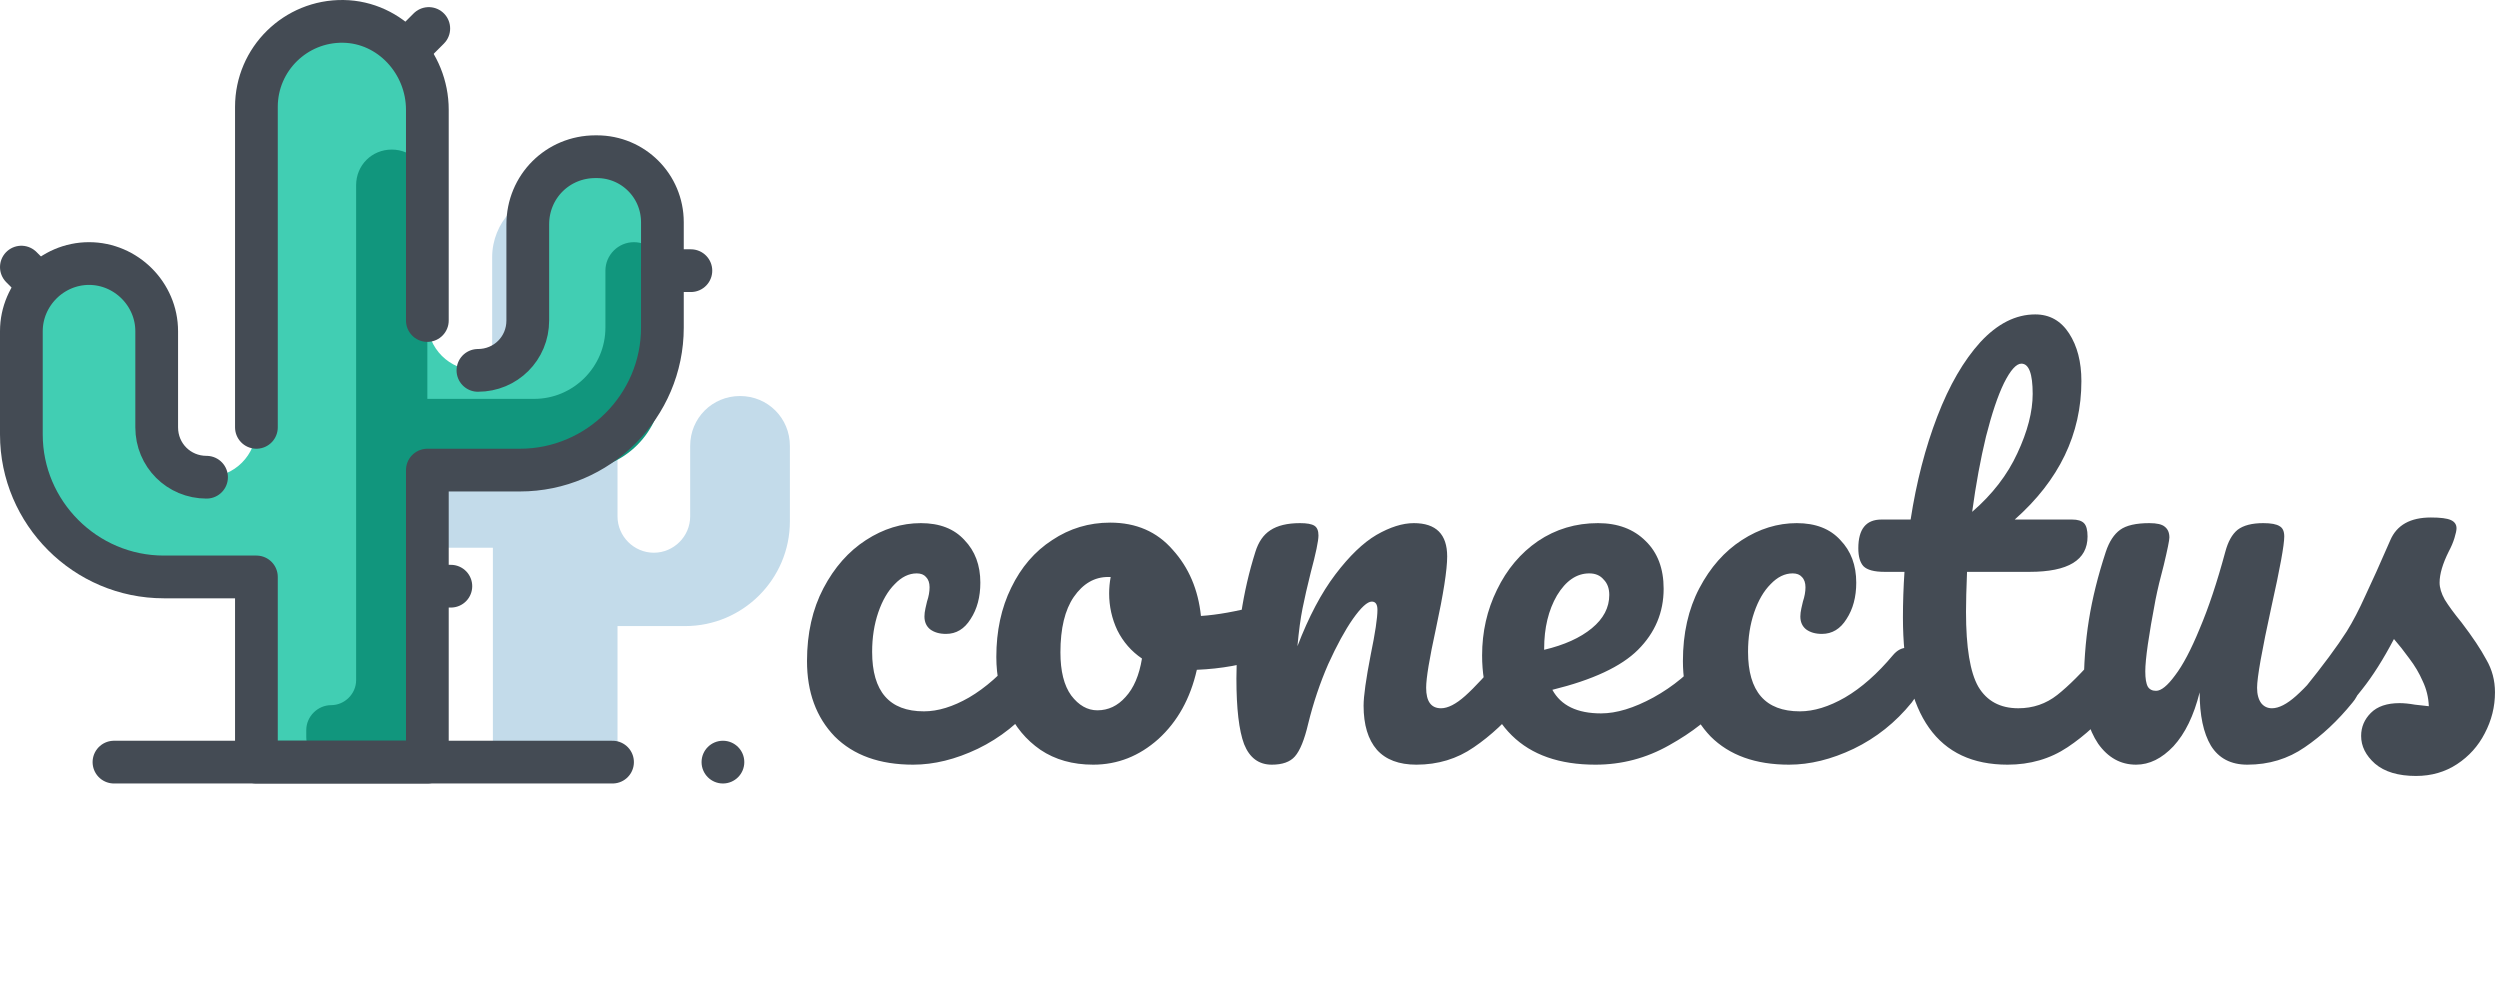 <svg width="702" height="280" viewBox="0 0 702 280" fill="none" xmlns="http://www.w3.org/2000/svg">
<path d="M13.9 24.602V34.502C13.9 37.302 16.2 39.602 19 39.602C21.8 39.602 24.1 37.302 24.1 34.502V9.102C24.1 4.302 27.9 0.102 32.7 0.002C37.6 -0.098 41.7 3.902 41.7 8.802V45.502C41.7 48.302 44 50.602 46.8 50.602C49.6 50.602 51.9 48.302 51.9 45.502V35.602C51.9 31.702 55 28.602 58.9 28.602C62.8 28.602 65.9 31.702 65.9 35.602V46.202C65.9 54.302 59.3 60.902 51.2 60.902H41.7V80.002H24.2V49.902H14.7C6.6 49.902 0 43.302 0 35.202V24.602C0 20.702 3.1 17.602 7 17.602C10.8 17.602 13.9 20.702 13.9 24.602Z" transform="translate(90 53.999) scale(2)" fill="#C3DBEA"/>
<path d="M71 28.501V42.001C71 45.901 67.9 49.001 64 49.001C60.1 49.001 57 45.901 57 42.001V12.401C57 5.801 51.8 0.101 45.2 0.001C38.5 -0.099 33 5.301 33 12.001V57.001C33 60.901 29.9 64.001 26 64.001C22.1 64.001 19 60.901 19 57.001V43.501C19 38.301 14.7 34.001 9.5 34.001C4.3 34.001 0 38.301 0 43.501V58.001C0 69.001 9 78.001 20 78.001H33V104.001H57V63.001H70C81 63.001 90 54.001 90 43.001V28.501C90 23.301 85.7 19.001 80.5 19.001C75.3 19.001 71 23.301 71 28.501Z" transform="translate(6 6) scale(2)" fill="#41CEB3"/>
<path d="M42 17V25C42 30.5 37.5 35 32 35H17V5C17 2.2 14.8 0 12 0C9.2 0 7 2.2 7 5V74.5C7 76.4 5.4 78 3.5 78C1.6 78 0 79.6 0 81.5V82.5C0 84.4 1.6 86 3.5 86H17V45H38C44.6 45 50 39.6 50 33V17C50 14.8 48.2 13 46 13C43.8 13 42 14.8 42 17Z" transform="translate(86 42.003) scale(2)" fill="#11967D"/>
<path d="M26 45C22.1 45 19 41.9 19 38V24.5C19 19.3 14.7 15 9.5 15C4.3 15 0 19.3 0 24.5V39C0 50 9 59 20 59H33V85H57V44H70C81 44 90 35 90 24V9.2C90 4.1 85.9 0 80.8 0H80.6C75.3 0 71.1 4.2 71.1 9.5C71.1 13.9 71.1 19 71.1 23C71.1 26.9 68 30 64.1 30" transform="translate(6 44.003) scale(2)" stroke="#444B54" stroke-width="6" stroke-miterlimit="10" stroke-linecap="round" stroke-linejoin="round"/>
<path d="M24 42.001V12.401C24 5.801 18.8 0.101 12.2 0.001C5.5 -0.099 0 5.301 0 12.001V57.001" transform="translate(72 6) scale(2)" stroke="#444B54" stroke-width="6" stroke-miterlimit="10" stroke-linecap="round" stroke-linejoin="round"/>
<path d="M0 0H70" transform="translate(32 214.003) scale(2)" stroke="#444B54" stroke-width="6" stroke-miterlimit="10" stroke-linecap="round" stroke-linejoin="round"/>
<path d="M3 6C4.657 6 6 4.657 6 3C6 1.343 4.657 0 3 0C1.343 0 0 1.343 0 3C0 4.657 1.343 6 3 6Z" transform="translate(197 208.003) scale(2)" fill="#444B54"/>
<path d="M2.5 2.5L0 0L2.5 2.5Z" transform="translate(6 75.003) scale(2)" stroke="#444B54" stroke-width="6" stroke-miterlimit="10" stroke-linecap="round" stroke-linejoin="round"/>
<path d="M0 0H4" transform="translate(186 76.003) scale(2)" stroke="#444B54" stroke-width="6" stroke-miterlimit="10" stroke-linecap="round" stroke-linejoin="round"/>
<path d="M3 3.05176e-06H3.05176e-06" transform="translate(120.6 164.603) scale(2)" stroke="#444B54" stroke-width="6" stroke-miterlimit="10" stroke-linecap="round" stroke-linejoin="round"/>
<path d="M-3.05176e-06 2.5L2.5 0L-3.05176e-06 2.5Z" transform="translate(115.4 8.003) scale(2)" stroke="#444B54" stroke-width="6" stroke-miterlimit="10" stroke-linecap="round" stroke-linejoin="round"/>
<path d="M17.208 94.36C12.504 94.36 8.832 93.04 6.192 90.4C3.6 87.712 2.304 84.184 2.304 79.816C2.304 75.928 3.072 72.52 4.608 69.592C6.144 66.664 8.136 64.408 10.584 62.824C13.032 61.24 15.6 60.448 18.288 60.448C20.928 60.448 22.968 61.24 24.408 62.824C25.896 64.36 26.64 66.352 26.64 68.8C26.64 70.816 26.184 72.52 25.272 73.912C24.408 75.304 23.256 76 21.816 76C20.904 76 20.16 75.784 19.584 75.352C19.056 74.92 18.792 74.32 18.792 73.552C18.792 73.216 18.84 72.832 18.936 72.4C19.032 71.968 19.104 71.656 19.152 71.464C19.392 70.744 19.512 70.072 19.512 69.448C19.512 68.824 19.344 68.344 19.008 68.008C18.72 67.672 18.288 67.504 17.712 67.504C16.608 67.504 15.576 68.008 14.616 69.016C13.656 69.976 12.888 71.296 12.312 72.976C11.736 74.656 11.448 76.504 11.448 78.52C11.448 84.088 13.872 86.872 18.72 86.872C20.688 86.872 22.8 86.224 25.056 84.928C27.36 83.584 29.616 81.592 31.824 78.952C32.4 78.28 33.048 77.944 33.768 77.944C34.392 77.944 34.872 78.232 35.208 78.808C35.592 79.384 35.784 80.176 35.784 81.184C35.784 83.008 35.328 84.496 34.416 85.648C32.16 88.432 29.448 90.592 26.28 92.128C23.16 93.616 20.136 94.36 17.208 94.36ZM66.684 71.896C67.308 71.896 67.788 72.208 68.124 72.832C68.46 73.456 68.628 74.248 68.628 75.208C68.628 77.512 67.932 78.88 66.54 79.312C63.66 80.32 60.492 80.896 57.036 81.04C56.124 85.072 54.324 88.312 51.636 90.76C48.948 93.16 45.9 94.36 42.492 94.36C39.612 94.36 37.14 93.664 35.076 92.272C33.06 90.88 31.524 89.032 30.468 86.728C29.412 84.424 28.884 81.928 28.884 79.24C28.884 75.592 29.58 72.352 30.972 69.52C32.364 66.64 34.284 64.408 36.732 62.824C39.18 61.192 41.892 60.376 44.868 60.376C48.516 60.376 51.444 61.648 53.652 64.192C55.908 66.688 57.228 69.784 57.612 73.48C59.868 73.336 62.556 72.856 65.676 72.04C66.06 71.944 66.396 71.896 66.684 71.896ZM43.068 86.728C44.604 86.728 45.924 86.104 47.028 84.856C48.18 83.608 48.948 81.808 49.332 79.456C47.844 78.448 46.692 77.128 45.876 75.496C45.108 73.864 44.724 72.136 44.724 70.312C44.724 69.544 44.796 68.776 44.94 68.008H44.58C42.66 68.008 41.052 68.944 39.756 70.816C38.508 72.64 37.884 75.232 37.884 78.592C37.884 81.232 38.388 83.248 39.396 84.64C40.452 86.032 41.676 86.728 43.068 86.728ZM67.56 94.36C65.736 94.36 64.44 93.4 63.672 91.48C62.952 89.56 62.592 86.488 62.592 82.264C62.592 76.024 63.48 70.096 65.256 64.48C65.688 63.088 66.384 62.08 67.344 61.456C68.352 60.784 69.744 60.448 71.52 60.448C72.48 60.448 73.152 60.568 73.536 60.808C73.92 61.048 74.112 61.504 74.112 62.176C74.112 62.944 73.752 64.672 73.032 67.36C72.552 69.28 72.168 70.96 71.88 72.4C71.592 73.84 71.352 75.616 71.16 77.728C72.744 73.6 74.52 70.24 76.488 67.648C78.456 65.056 80.376 63.208 82.248 62.104C84.168 61 85.92 60.448 87.504 60.448C90.624 60.448 92.184 62.008 92.184 65.128C92.184 67 91.656 70.384 90.6 75.28C89.688 79.456 89.232 82.216 89.232 83.56C89.232 85.48 89.928 86.44 91.32 86.44C92.28 86.44 93.408 85.864 94.704 84.712C96.048 83.512 97.824 81.592 100.032 78.952C100.608 78.28 101.256 77.944 101.976 77.944C102.6 77.944 103.08 78.232 103.416 78.808C103.8 79.384 103.992 80.176 103.992 81.184C103.992 83.104 103.536 84.592 102.624 85.648C100.56 88.192 98.328 90.28 95.928 91.912C93.576 93.544 90.888 94.36 87.864 94.36C85.416 94.36 83.568 93.664 82.32 92.272C81.072 90.832 80.448 88.768 80.448 86.08C80.448 84.736 80.784 82.336 81.456 78.88C82.08 75.856 82.392 73.768 82.392 72.616C82.392 71.848 82.128 71.464 81.6 71.464C80.976 71.464 80.088 72.28 78.936 73.912C77.832 75.496 76.68 77.608 75.48 80.248C74.328 82.888 73.392 85.672 72.672 88.6C72.144 90.856 71.52 92.392 70.8 93.208C70.128 93.976 69.048 94.36 67.56 94.36ZM130.279 77.944C130.903 77.944 131.383 78.232 131.719 78.808C132.103 79.384 132.295 80.176 132.295 81.184C132.295 83.104 131.839 84.592 130.927 85.648C129.151 87.808 126.631 89.8 123.367 91.624C120.151 93.448 116.695 94.36 112.999 94.36C107.959 94.36 104.047 92.992 101.263 90.256C98.479 87.52 97.087 83.776 97.087 79.024C97.087 75.712 97.783 72.64 99.175 69.808C100.567 66.928 102.487 64.648 104.935 62.968C107.431 61.288 110.239 60.448 113.359 60.448C116.143 60.448 118.375 61.288 120.055 62.968C121.735 64.6 122.575 66.832 122.575 69.664C122.575 72.976 121.375 75.832 118.975 78.232C116.623 80.584 112.615 82.456 106.951 83.848C108.151 86.056 110.431 87.16 113.791 87.16C115.951 87.16 118.399 86.416 121.135 84.928C123.919 83.392 126.319 81.4 128.335 78.952C128.911 78.28 129.559 77.944 130.279 77.944ZM112.135 67.504C110.359 67.504 108.847 68.536 107.599 70.6C106.399 72.664 105.799 75.16 105.799 78.088V78.232C108.631 77.56 110.863 76.552 112.495 75.208C114.127 73.864 114.943 72.304 114.943 70.528C114.943 69.616 114.679 68.896 114.151 68.368C113.671 67.792 112.999 67.504 112.135 67.504ZM140.185 94.36C135.481 94.36 131.809 93.04 129.169 90.4C126.577 87.712 125.281 84.184 125.281 79.816C125.281 75.928 126.049 72.52 127.585 69.592C129.121 66.664 131.113 64.408 133.561 62.824C136.009 61.24 138.577 60.448 141.265 60.448C143.905 60.448 145.945 61.24 147.385 62.824C148.873 64.36 149.617 66.352 149.617 68.8C149.617 70.816 149.161 72.52 148.249 73.912C147.385 75.304 146.233 76 144.793 76C143.881 76 143.137 75.784 142.561 75.352C142.033 74.92 141.769 74.32 141.769 73.552C141.769 73.216 141.817 72.832 141.913 72.4C142.009 71.968 142.081 71.656 142.129 71.464C142.369 70.744 142.489 70.072 142.489 69.448C142.489 68.824 142.321 68.344 141.985 68.008C141.697 67.672 141.265 67.504 140.689 67.504C139.585 67.504 138.553 68.008 137.593 69.016C136.633 69.976 135.865 71.296 135.289 72.976C134.713 74.656 134.425 76.504 134.425 78.52C134.425 84.088 136.849 86.872 141.697 86.872C143.665 86.872 145.777 86.224 148.033 84.928C150.337 83.584 152.593 81.592 154.801 78.952C155.377 78.28 156.025 77.944 156.745 77.944C157.369 77.944 157.849 78.232 158.185 78.808C158.569 79.384 158.761 80.176 158.761 81.184C158.761 83.008 158.305 84.496 157.393 85.648C155.137 88.432 152.425 90.592 149.257 92.128C146.137 93.616 143.113 94.36 140.185 94.36ZM185.404 77.944C186.028 77.944 186.508 78.232 186.844 78.808C187.228 79.384 187.42 80.176 187.42 81.184C187.42 83.104 186.964 84.592 186.052 85.648C183.988 88.192 181.732 90.28 179.284 91.912C176.836 93.544 174.028 94.36 170.86 94.36C161.068 94.36 156.172 87.472 156.172 73.696C156.172 71.584 156.244 69.448 156.388 67.288H153.58C152.14 67.288 151.156 67.024 150.628 66.496C150.148 65.968 149.908 65.128 149.908 63.976C149.908 61.288 150.988 59.944 153.148 59.944H157.252C158.068 54.664 159.316 49.84 160.996 45.472C162.676 41.104 164.692 37.624 167.044 35.032C169.444 32.44 172.012 31.144 174.748 31.144C176.764 31.144 178.348 32.032 179.5 33.808C180.652 35.584 181.228 37.816 181.228 40.504C181.228 47.944 178.108 54.424 171.868 59.944H179.932C180.7 59.944 181.252 60.112 181.588 60.448C181.924 60.784 182.092 61.408 182.092 62.32C182.092 65.632 179.38 67.288 173.956 67.288H165.172C165.076 69.688 165.028 71.56 165.028 72.904C165.028 77.896 165.604 81.4 166.756 83.416C167.956 85.432 169.828 86.44 172.372 86.44C174.436 86.44 176.26 85.816 177.844 84.568C179.428 83.32 181.3 81.448 183.46 78.952C184.036 78.28 184.684 77.944 185.404 77.944ZM172.804 38.056C172.084 38.056 171.268 38.968 170.356 40.792C169.492 42.568 168.652 45.064 167.836 48.28C167.068 51.448 166.42 54.976 165.892 58.864C168.724 56.416 170.836 53.68 172.228 50.656C173.668 47.584 174.388 44.8 174.388 42.304C174.388 39.472 173.86 38.056 172.804 38.056ZM188.902 94.36C186.742 94.36 184.966 93.376 183.574 91.408C182.23 89.392 181.558 86.896 181.558 83.92C181.558 80.32 181.798 77.032 182.278 74.056C182.758 71.032 183.55 67.84 184.654 64.48C185.134 63.04 185.806 62.008 186.67 61.384C187.534 60.76 188.902 60.448 190.774 60.448C191.83 60.448 192.55 60.616 192.934 60.952C193.366 61.288 193.582 61.792 193.582 62.464C193.582 62.848 193.318 64.144 192.79 66.352C192.31 68.128 191.926 69.736 191.638 71.176C190.678 76.216 190.198 79.576 190.198 81.256C190.198 82.264 190.318 82.984 190.558 83.416C190.798 83.8 191.182 83.992 191.71 83.992C192.43 83.992 193.318 83.272 194.374 81.832C195.478 80.392 196.63 78.208 197.83 75.28C199.078 72.352 200.278 68.752 201.43 64.48C201.814 63.04 202.39 62.008 203.158 61.384C203.974 60.76 205.174 60.448 206.758 60.448C207.862 60.448 208.63 60.592 209.062 60.88C209.494 61.12 209.71 61.6 209.71 62.32C209.71 63.52 209.11 66.808 207.91 72.184C206.566 78.328 205.894 82.12 205.894 83.56C205.894 84.472 206.086 85.192 206.47 85.72C206.854 86.2 207.358 86.44 207.982 86.44C208.942 86.44 210.07 85.864 211.366 84.712C212.71 83.512 214.486 81.592 216.694 78.952C217.27 78.28 217.918 77.944 218.638 77.944C219.262 77.944 219.742 78.232 220.078 78.808C220.462 79.384 220.654 80.176 220.654 81.184C220.654 83.104 220.198 84.592 219.286 85.648C217.222 88.192 214.99 90.28 212.59 91.912C210.238 93.544 207.55 94.36 204.526 94.36C202.222 94.36 200.518 93.472 199.414 91.696C198.358 89.92 197.83 87.424 197.83 84.208C197.014 87.472 195.79 89.992 194.158 91.768C192.526 93.496 190.774 94.36 188.902 94.36ZM228.207 95.944C225.711 95.944 223.791 95.368 222.447 94.216C221.151 93.064 220.503 91.768 220.503 90.328C220.503 89.08 220.959 88 221.871 87.088C222.783 86.176 224.127 85.72 225.903 85.72C226.527 85.72 227.247 85.792 228.063 85.936C228.927 86.032 229.575 86.104 230.007 86.152C229.959 84.904 229.671 83.728 229.143 82.624C228.663 81.52 228.039 80.464 227.271 79.456C226.503 78.4 225.783 77.488 225.111 76.72C223.623 79.552 222.135 81.904 220.647 83.776C219.207 85.648 217.623 87.424 215.895 89.104C215.031 89.968 214.119 90.4 213.159 90.4C212.391 90.4 211.767 90.136 211.287 89.608C210.807 89.032 210.567 88.336 210.567 87.52C210.567 86.56 210.903 85.672 211.575 84.856L212.511 83.704C215.151 80.44 217.143 77.752 218.487 75.64C219.351 74.248 220.215 72.592 221.079 70.672C221.991 68.752 223.167 66.136 224.607 62.824C225.519 60.712 227.415 59.656 230.295 59.656C231.639 59.656 232.575 59.776 233.103 60.016C233.631 60.256 233.895 60.64 233.895 61.168C233.895 61.456 233.799 61.912 233.607 62.536C233.415 63.16 233.151 63.784 232.815 64.408C231.951 66.136 231.519 67.6 231.519 68.8C231.519 69.52 231.759 70.312 232.239 71.176C232.767 72.04 233.559 73.12 234.615 74.416C236.151 76.432 237.303 78.16 238.071 79.6C238.887 80.992 239.295 82.528 239.295 84.208C239.295 86.224 238.815 88.144 237.855 89.968C236.943 91.744 235.647 93.184 233.967 94.288C232.287 95.392 230.367 95.944 228.207 95.944Z" transform="translate(222 26) scale(2)" fill="#444B54"/>
</svg>
